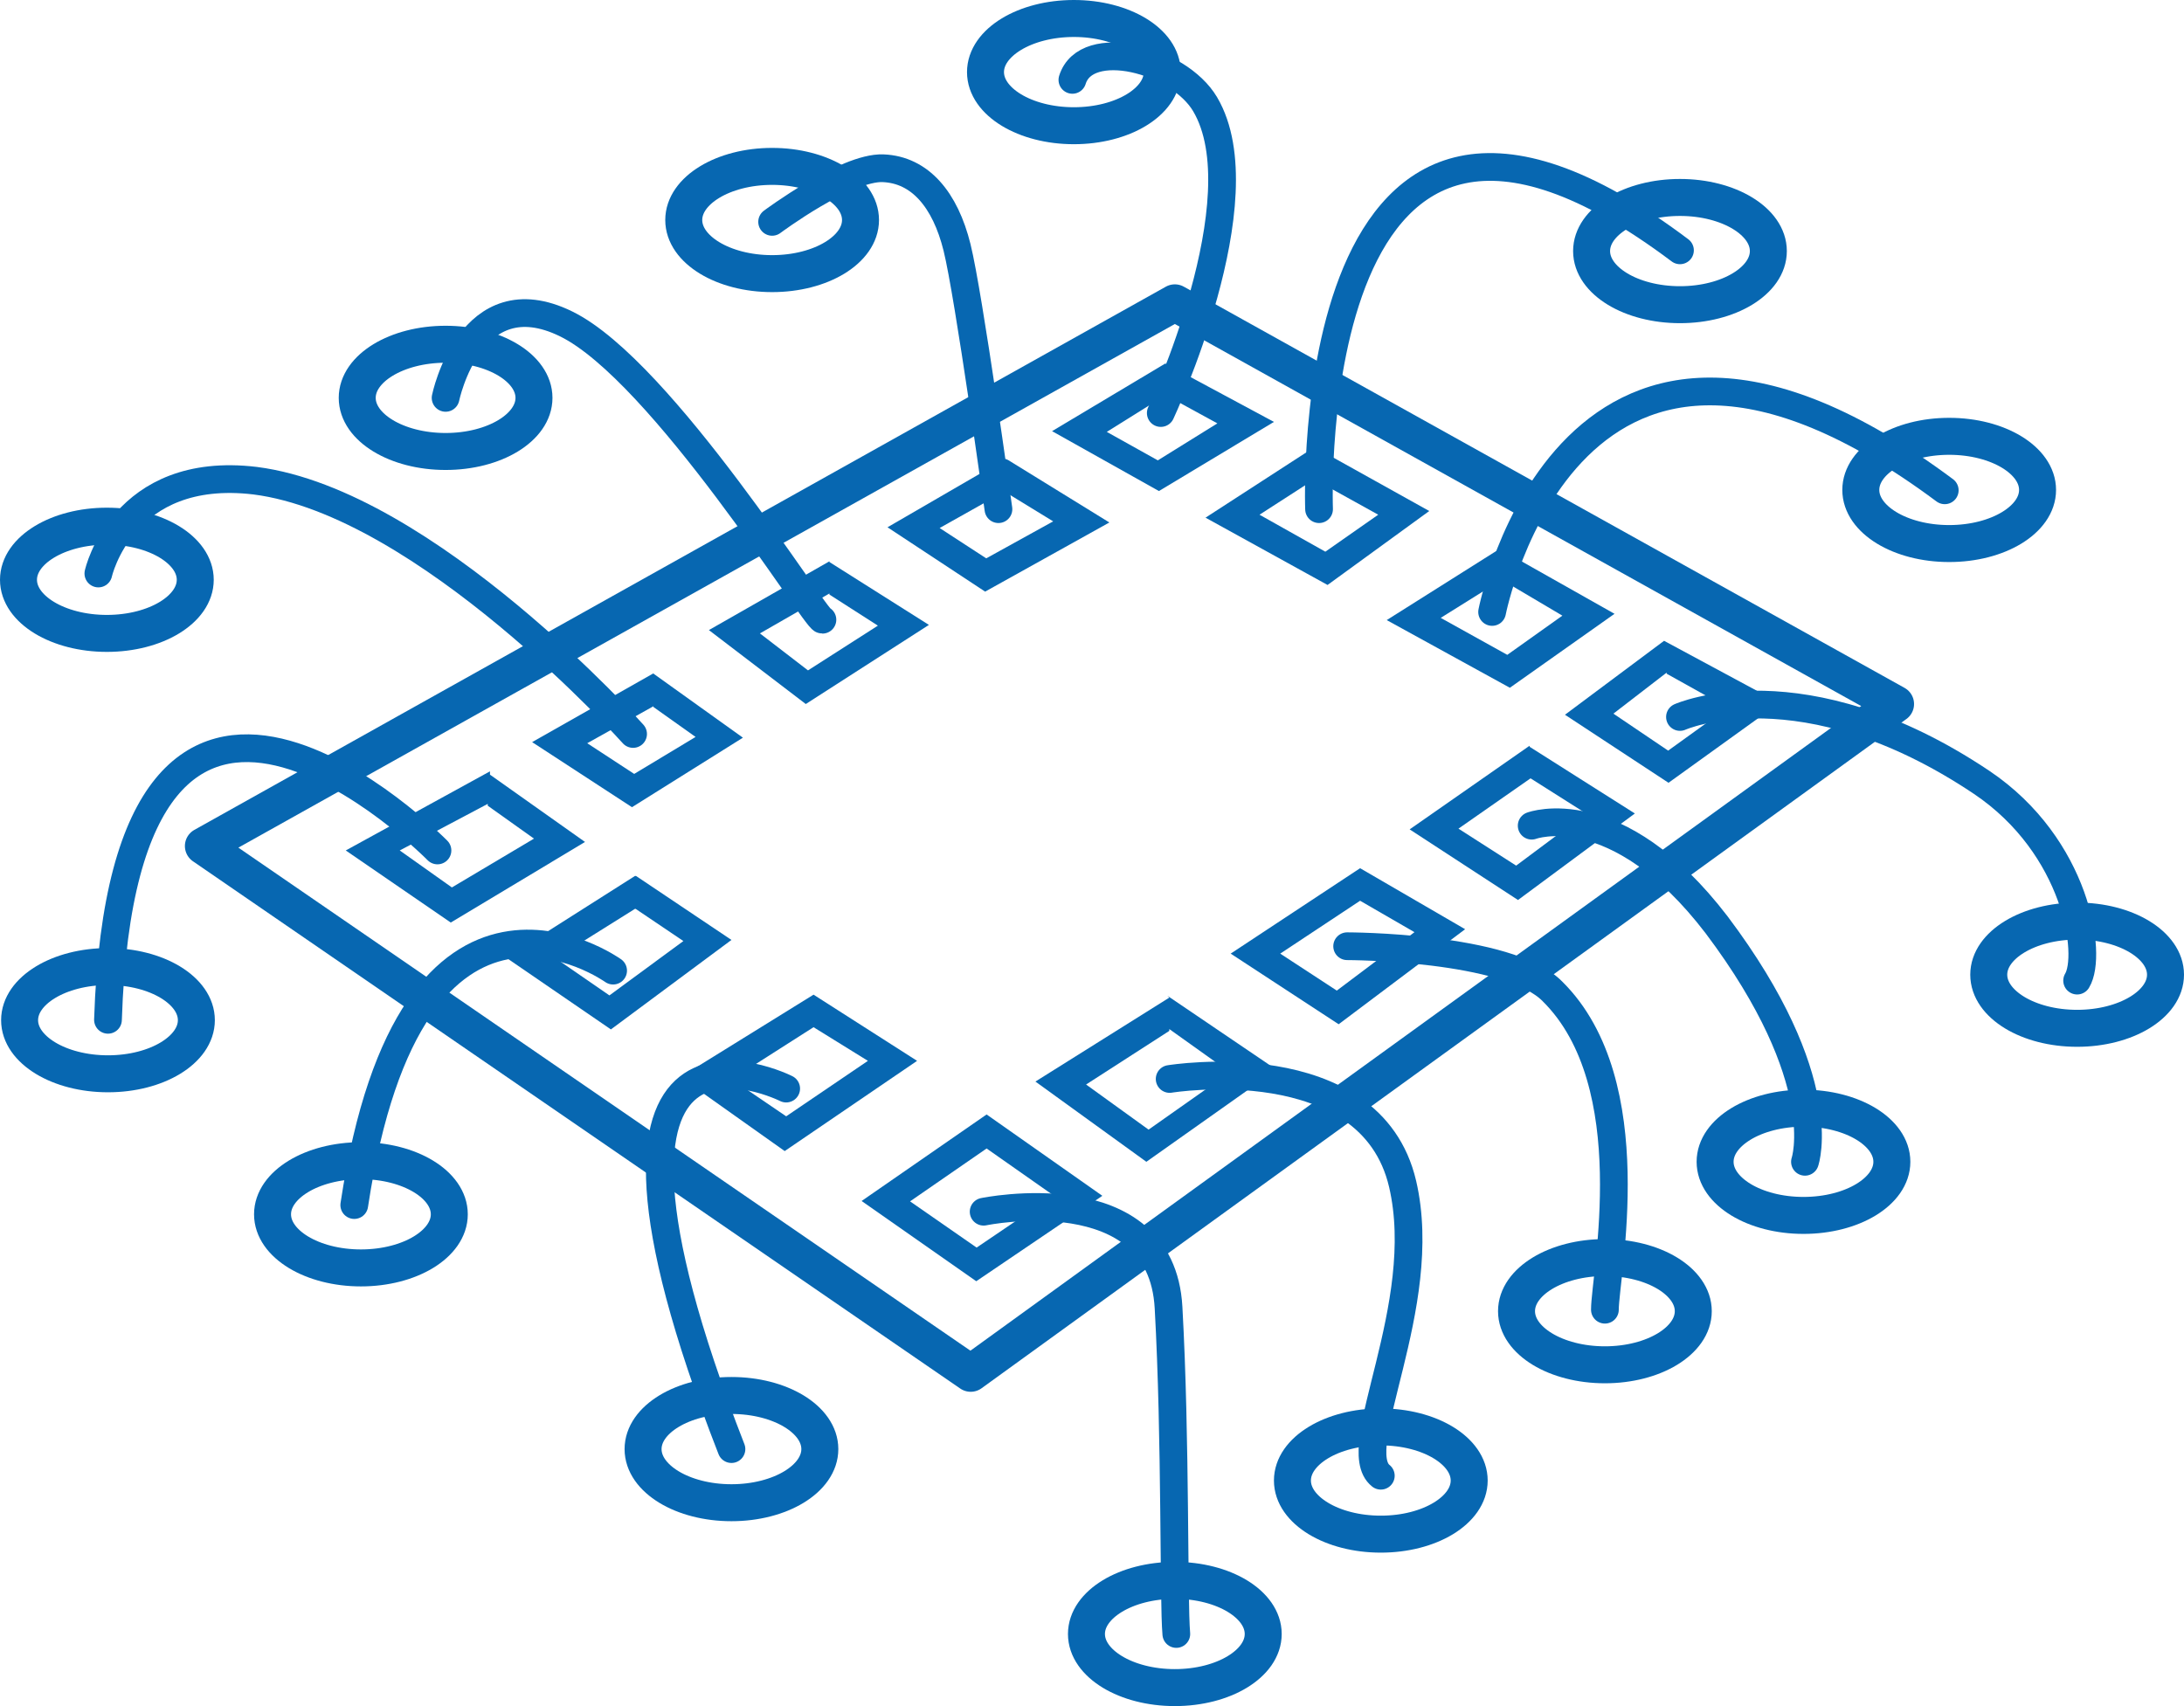 <svg width="59.06" height="46.14" viewBox="0 0 59.06 46.14" xmlns="http://www.w3.org/2000/svg" xmlns:xlink="http://www.w3.org/1999/xlink" overflow="hidden"><g id="Laag_2"><g id="Laag_2-2"><g id="Laag_1-2"><ellipse cx="43.4" cy="35.46" rx="2.39" ry="1.45" stroke="#0767B1" stroke-linecap="round" stroke-linejoin="round" fill="none"/><path d="M5.5 22.88 26.25 37.14 51.26 19.04 31.77 8.19 5.5 22.88Z" stroke="#0767B1" stroke-linecap="round" stroke-linejoin="round" fill="none" fill-rule="evenodd"/><path d="M41.42 22.33C41.42 22.33 43.71 21.47 46.42 25.01 49.58 29.21 48.81 31.42 48.81 31.42" stroke="#0767B1" stroke-width="0.75" stroke-linecap="round" stroke-linejoin="round" fill="none" fill-rule="evenodd"/><path d="M45.43 19.39C45.43 19.39 48.74 17.91 53.59 21.16 56.16 22.89 56.59 25.83 56.17 26.52" stroke="#0767B1" stroke-width="0.75" stroke-linecap="round" stroke-linejoin="round" fill="none" fill-rule="evenodd"/><path d="M31.63 29.18C31.63 29.18 37.06 28.29 37.93 32.02 38.7 35.33 36.41 39.18 37.34 39.91" stroke="#0767B1" stroke-width="0.75" stroke-linecap="round" stroke-linejoin="round" fill="none" fill-rule="evenodd"/><path d="M26.6 32.77C26.6 32.77 31.4 31.77 31.6 35.36 31.8 38.95 31.73 43.27 31.81 44.19" stroke="#0767B1" stroke-width="0.75" stroke-linecap="round" stroke-linejoin="round" fill="none" fill-rule="evenodd"/><path d="M20.88 6C20.88 6 22.88 4.51 23.88 4.55 24.88 4.59 25.56 5.4 25.88 6.69 26.2 7.98 27 13.77 27 13.77" stroke="#0767B1" stroke-width="0.75" stroke-linecap="round" stroke-linejoin="round" fill="none" fill-rule="evenodd"/><path d="M29 2.16C29.37 0.97 31.87 1.6 32.59 2.82 34.1 5.38 31.39 11.17 31.39 11.17" stroke="#0767B1" stroke-width="0.75" stroke-linecap="round" stroke-linejoin="round" fill="none" fill-rule="evenodd"/><ellipse cx="48.77" cy="31.42" rx="2.39" ry="1.45" stroke="#0767B1" stroke-linecap="round" stroke-linejoin="round" fill="none"/><ellipse cx="56.17" cy="26.36" rx="2.39" ry="1.45" stroke="#0767B1" stroke-linecap="round" stroke-linejoin="round" fill="none"/><ellipse cx="37.34" cy="40.04" rx="2.39" ry="1.45" stroke="#0767B1" stroke-linecap="round" stroke-linejoin="round" fill="none"/><ellipse cx="31.77" cy="44.19" rx="2.39" ry="1.45" stroke="#0767B1" stroke-linecap="round" stroke-linejoin="round" fill="none"/><ellipse cx="52.71" cy="13.25" rx="2.39" ry="1.45" stroke="#0767B1" stroke-linecap="round" stroke-linejoin="round" fill="none"/><ellipse cx="45.43" cy="6.79" rx="2.39" ry="1.45" stroke="#0767B1" stroke-linecap="round" stroke-linejoin="round" fill="none"/><ellipse cx="29.04" cy="1.95" rx="2.39" ry="1.45" stroke="#0767B1" stroke-linecap="round" stroke-linejoin="round" fill="none"/><ellipse cx="20.88" cy="5.95" rx="2.39" ry="1.45" stroke="#0767B1" stroke-linecap="round" stroke-linejoin="round" fill="none"/><ellipse cx="12.05" cy="10.76" rx="2.39" ry="1.45" stroke="#0767B1" stroke-linecap="round" stroke-linejoin="round" fill="none"/><ellipse cx="2.89" cy="15.68" rx="2.39" ry="1.45" stroke="#0767B1" stroke-linecap="round" stroke-linejoin="round" fill="none"/><ellipse cx="2.92" cy="27.59" rx="2.39" ry="1.45" stroke="#0767B1" stroke-linecap="round" stroke-linejoin="round" fill="none"/><ellipse cx="9.76" cy="32.84" rx="2.39" ry="1.45" stroke="#0767B1" stroke-linecap="round" stroke-linejoin="round" fill="none"/><ellipse cx="19.78" cy="39.19" rx="2.39" ry="1.45" stroke="#0767B1" stroke-linecap="round" stroke-linejoin="round" fill="none"/><path d="M27.19 13.31 28.48 14.1 26.67 15.1 25.41 14.28 27.19 13.28M27.19 12.41 24 14.26 26.64 16 30 14.13 27.26 12.44Z" fill="#0767B1"/><path d="M22.43 16.08 23.74 16.92 21.85 18.13 20.55 17.13 22.43 16.05M22.43 15.18 19.17 17.04 21.79 19.04 25.12 16.9 22.43 15.2Z" fill="#0767B1"/><path d="M17.67 19.12 18.81 19.93 17.15 20.93 15.88 20.1 17.67 19.1M17.67 18.21 14.39 20.07 17.09 21.83 20.09 19.95 17.66 18.21Z" fill="#0767B1"/><path d="M35.61 13 37.27 13.92 35.84 14.92 34.06 13.92 35.61 12.92M35.61 12.05 32.6 14 35.9 15.82 38.65 13.82 35.58 12.11Z" fill="#0767B1"/><path d="M17.19 24.58 18.48 25.45 16.48 26.92 15.03 25.92 17.17 24.58M17.17 23.69 13.69 25.9 16.52 27.84 19.78 25.42 17.2 23.69Z" fill="#0767B1"/><path d="M13.19 21.79 14.44 22.68 12.22 24 10.81 23 13.19 21.74M13.25 20.86 9.35 23 12.19 24.95 15.82 22.77 13.25 20.95Z" fill="#0767B1"/><path d="M36.43 25.59C36.43 25.59 40.78 25.59 41.98 26.81 44.51 29.31 43.4 34.5 43.4 35.42" stroke="#0767B1" stroke-width="0.75" stroke-linecap="round" stroke-linejoin="round" fill="none" fill-rule="evenodd"/><path d="M40.56 15.65 42.25 16.65 40.76 17.71 38.96 16.71 40.56 15.71M40.56 14.84 37.5 16.77 40.83 18.6 43.66 16.6 40.56 14.85Z" fill="#0767B1"/><path d="M2.66 15.51C2.66 15.51 3.31 12.57 6.9 13 11.53 13.59 17.12 19.85 17.12 19.85" stroke="#0767B1" stroke-width="0.75" stroke-linecap="round" stroke-linejoin="round" fill="none" fill-rule="evenodd"/><path d="M12.05 10.76C12.05 10.76 12.72 7.49 15.31 8.76 17.9 10.03 22.05 16.76 22.24 16.76" stroke="#0767B1" stroke-width="0.75" stroke-linecap="round" stroke-linejoin="round" fill="none" fill-rule="evenodd"/><path d="M16.58 26.25C16.58 26.25 11.13 22.34 9.58 32.59" stroke="#0767B1" stroke-width="0.75" stroke-linecap="round" stroke-linejoin="round" fill="none" fill-rule="evenodd"/><path d="M11.83 23C11.83 23 3.35 14.38 2.92 27.58" stroke="#0767B1" stroke-width="0.75" stroke-linecap="round" stroke-linejoin="round" fill="none" fill-rule="evenodd"/><path d="M21.26 29.44C21.26 29.44 14.68 26.12 19.78 39.19" stroke="#0767B1" stroke-width="0.75" stroke-linecap="round" stroke-linejoin="round" fill="none" fill-rule="evenodd"/><path d="M31.53 10.69 32.92 11.45 31.31 12.45 29.93 11.68 31.53 10.68M31.53 9.82 28.45 11.66 31.34 13.28 34.45 11.41 31.51 9.83Z" fill="#0767B1"/><path d="M36.78 24.36 38.25 25.21 36.15 26.79 34.62 25.79 36.78 24.36M36.78 23.48 33.28 25.79 36.2 27.7 39.62 25.13 36.78 23.48Z" fill="#0767B1"/><path d="M31.62 27.83 33.26 29 31.06 30.55 29.37 29.33 31.62 27.88M31.62 26.98 28 29.25 31 31.42 34.52 28.93 31.57 26.93Z" fill="#0767B1"/><path d="M35.67 13.77C35.67 13.77 35.11-0.99 45.43 6.77" stroke="#0767B1" stroke-width="0.75" stroke-linecap="round" stroke-linejoin="round" fill="none" fill-rule="evenodd"/><path d="M40.35 16.55C40.35 16.55 42.45 5.71 52.59 13.26" stroke="#0767B1" stroke-width="0.75" stroke-linecap="round" stroke-linejoin="round" fill="none" fill-rule="evenodd"/><path d="M45.07 18.22 46.72 19.14 45.11 20.3 43.63 19.3 45.07 18.19M45 17.33 42.32 19.33 45.12 21.17 48.12 19.01 45 17.33Z" fill="#0767B1"/><path d="M41.39 21.05 42.89 22 41 23.41 39.44 22.41 41.36 21.07M41.36 20.17 38.12 22.43 41.05 24.34 44.21 22 41.37 20.2Z" fill="#0767B1"/><path d="M22 27.78 23.47 28.69 21.26 30.19 19.79 29.19 22 27.78M22 26.9 18.4 29.13 21.22 31.13 24.8 28.69 22 26.9Z" fill="#0767B1"/><path d="M26.68 31.06 28.49 32.33 26.41 33.74 24.61 32.49 26.68 31.06M26.68 30.14 23.3 32.48 26.4 34.65 29.81 32.34 26.68 30.14Z" fill="#0767B1"/></g></g></g></svg>